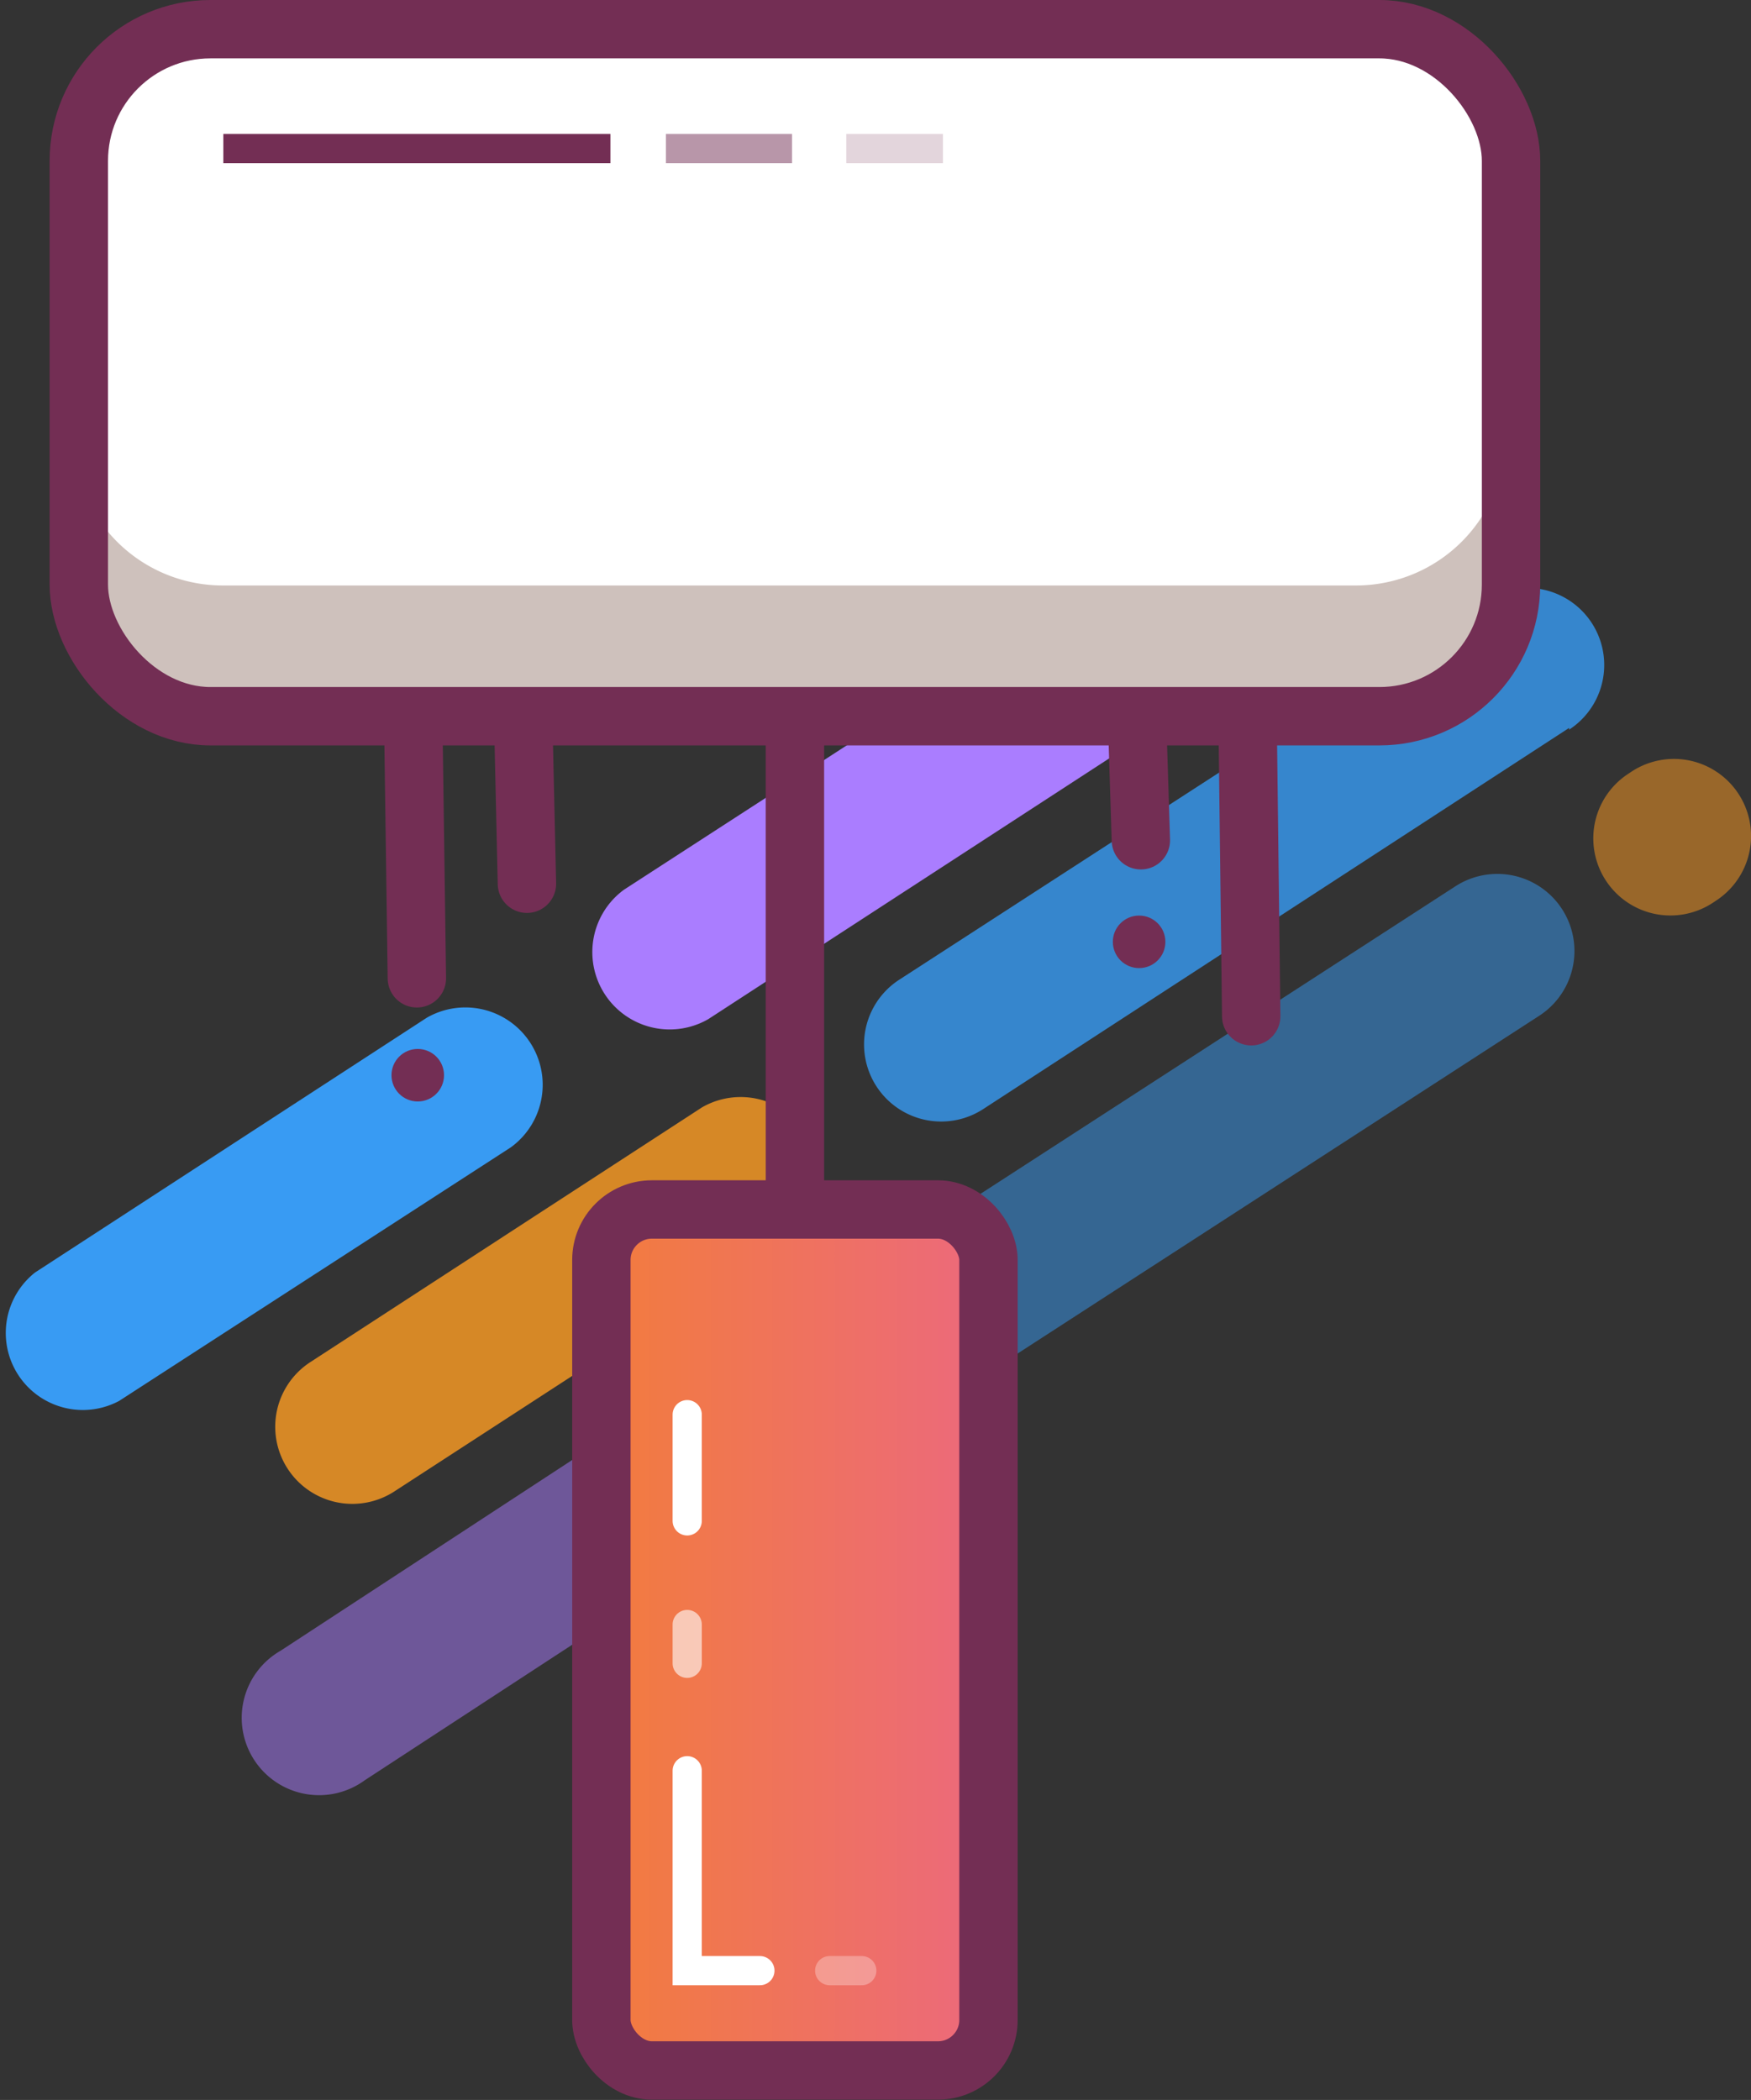 <svg xmlns="http://www.w3.org/2000/svg" xmlns:xlink="http://www.w3.org/1999/xlink" viewBox="0 0 59.98 71.95"><rect x="0" y="0" width="59.98" height="71.95" fill="#333333" stroke="none"/><defs><style>.cls-1,.cls-4,.cls-6{fill:#389bf3;}.cls-1,.cls-2{opacity:0.8;}.cls-2,.cls-5,.cls-8{fill:#ff9d23;}.cls-3,.cls-7{fill:#aa7dff;}.cls-19,.cls-6,.cls-7,.cls-8{opacity:0.5;}.cls-9{fill:#fff;}.cls-10{fill:#cec1bc;}.cls-11{fill:url(#lukaszadam_gradient);}.cls-12,.cls-14,.cls-15,.cls-16,.cls-17,.cls-18,.cls-19,.cls-20{fill:none;stroke-miterlimit:10;}.cls-12,.cls-17,.cls-18,.cls-19,.cls-20{stroke:#732e54;}.cls-12,.cls-14,.cls-15,.cls-16{stroke-linecap:round;}.cls-12,.cls-17{stroke-width:2px;}.cls-13{fill:#732e54;}.cls-14,.cls-15,.cls-16{stroke:#fff;}.cls-14{opacity:0.3;}.cls-16{opacity:0.6;}.cls-20{opacity:0.2;}</style><linearGradient id="lukaszadam_gradient" x1="20.63" y1="56.42" x2="33.89" y2="56.42" gradientUnits="userSpaceOnUse"><stop offset="0.04" stop-color="#f27b40"/><stop offset="1" stop-color="#ec697d"/></linearGradient></defs><title>Asset 21</title><g id="Layer_2" data-name="Layer 2"><g id="Layer_1-2" data-name="Layer 1"><path class="cls-1" d="M53.75,24.94,33.68,38a2.64,2.64,0,1,1-2.88-4.43l20.07-13a2.64,2.64,0,0,1,2.88,4.43Z"/><path class="cls-2" d="M26.93,42.38,13.51,51.1a2.64,2.64,0,1,1-2.88-4.43l13.42-8.73a2.65,2.65,0,0,1,2.88,4.44Z"/><path class="cls-3" d="M44.32,21.87,24.26,34.92a2.65,2.65,0,0,1-2.88-4.44l20.06-13a2.64,2.64,0,1,1,2.88,4.43Z"/><path class="cls-4" d="M17.5,39.31,4.08,48A2.64,2.64,0,0,1,1.2,43.6l13.42-8.73a2.65,2.65,0,0,1,2.88,4.44Z"/><path class="cls-5" d="M50.38,17.94l-.13.08a2.65,2.65,0,0,1-2.88-4.44l.13-.08a2.65,2.65,0,0,1,2.88,4.44Z"/><path class="cls-6" d="M52.73,34.8l-20.07,13a2.64,2.64,0,1,1-2.88-4.43l20.07-13a2.64,2.64,0,0,1,2.88,4.43Z"/><path class="cls-7" d="M25.91,52.23,12.49,61a2.65,2.65,0,1,1-2.88-4.44L23,47.8a2.64,2.64,0,0,1,2.88,4.43Z"/><path class="cls-8" d="M58.78,30.86l-.12.08a2.64,2.64,0,1,1-2.88-4.43l.12-.08a2.64,2.64,0,1,1,2.88,4.43Z"/><rect class="cls-9" x="2.77" y="0.39" width="49.06" height="23.54" rx="4.51"/><path class="cls-10" d="M51.57,14.94V19a5.12,5.12,0,0,1-5.12,5.12H7.63A5.12,5.12,0,0,1,2.51,19V14.94a5.12,5.12,0,0,0,5.12,5.12H46.45A5.12,5.12,0,0,0,51.57,14.94Z"/><rect class="cls-11" x="20.63" y="41.66" width="13.26" height="29.5" rx="1.73"/><line class="cls-12" x1="14.16" y1="24.96" x2="14.28" y2="33.52"/><line class="cls-12" x1="17.93" y1="24.96" x2="18.05" y2="30.28"/><circle class="cls-13" cx="14.31" cy="36.84" r="0.9"/><line class="cls-12" x1="38.96" y1="24.96" x2="39.08" y2="28.79"/><line class="cls-12" x1="42.74" y1="24.96" x2="42.86" y2="34.82"/><circle class="cls-13" cx="39.02" cy="32.27" r="0.9"/><line class="cls-14" x1="28.42" y1="67.52" x2="29.52" y2="67.52"/><polyline class="cls-15" points="23.54 60.67 23.54 67.52 26.03 67.52"/><line class="cls-16" x1="23.54" y1="55.66" x2="23.54" y2="56.99"/><line class="cls-15" x1="23.54" y1="48.47" x2="23.54" y2="52.11"/><rect class="cls-17" x="2.7" y="1" width="49.06" height="23.54" rx="4.51"/><line class="cls-17" x1="27.23" y1="24.43" x2="27.23" y2="42.17"/><rect class="cls-17" x="20.6" y="41.44" width="13.26" height="29.5" rx="1.73"/><line class="cls-18" x1="7.65" y1="5.09" x2="20.91" y2="5.09"/><line class="cls-19" x1="22.81" y1="5.09" x2="27.13" y2="5.09"/><line class="cls-20" x1="28.99" y1="5.09" x2="32.3" y2="5.09"/></g></g></svg>